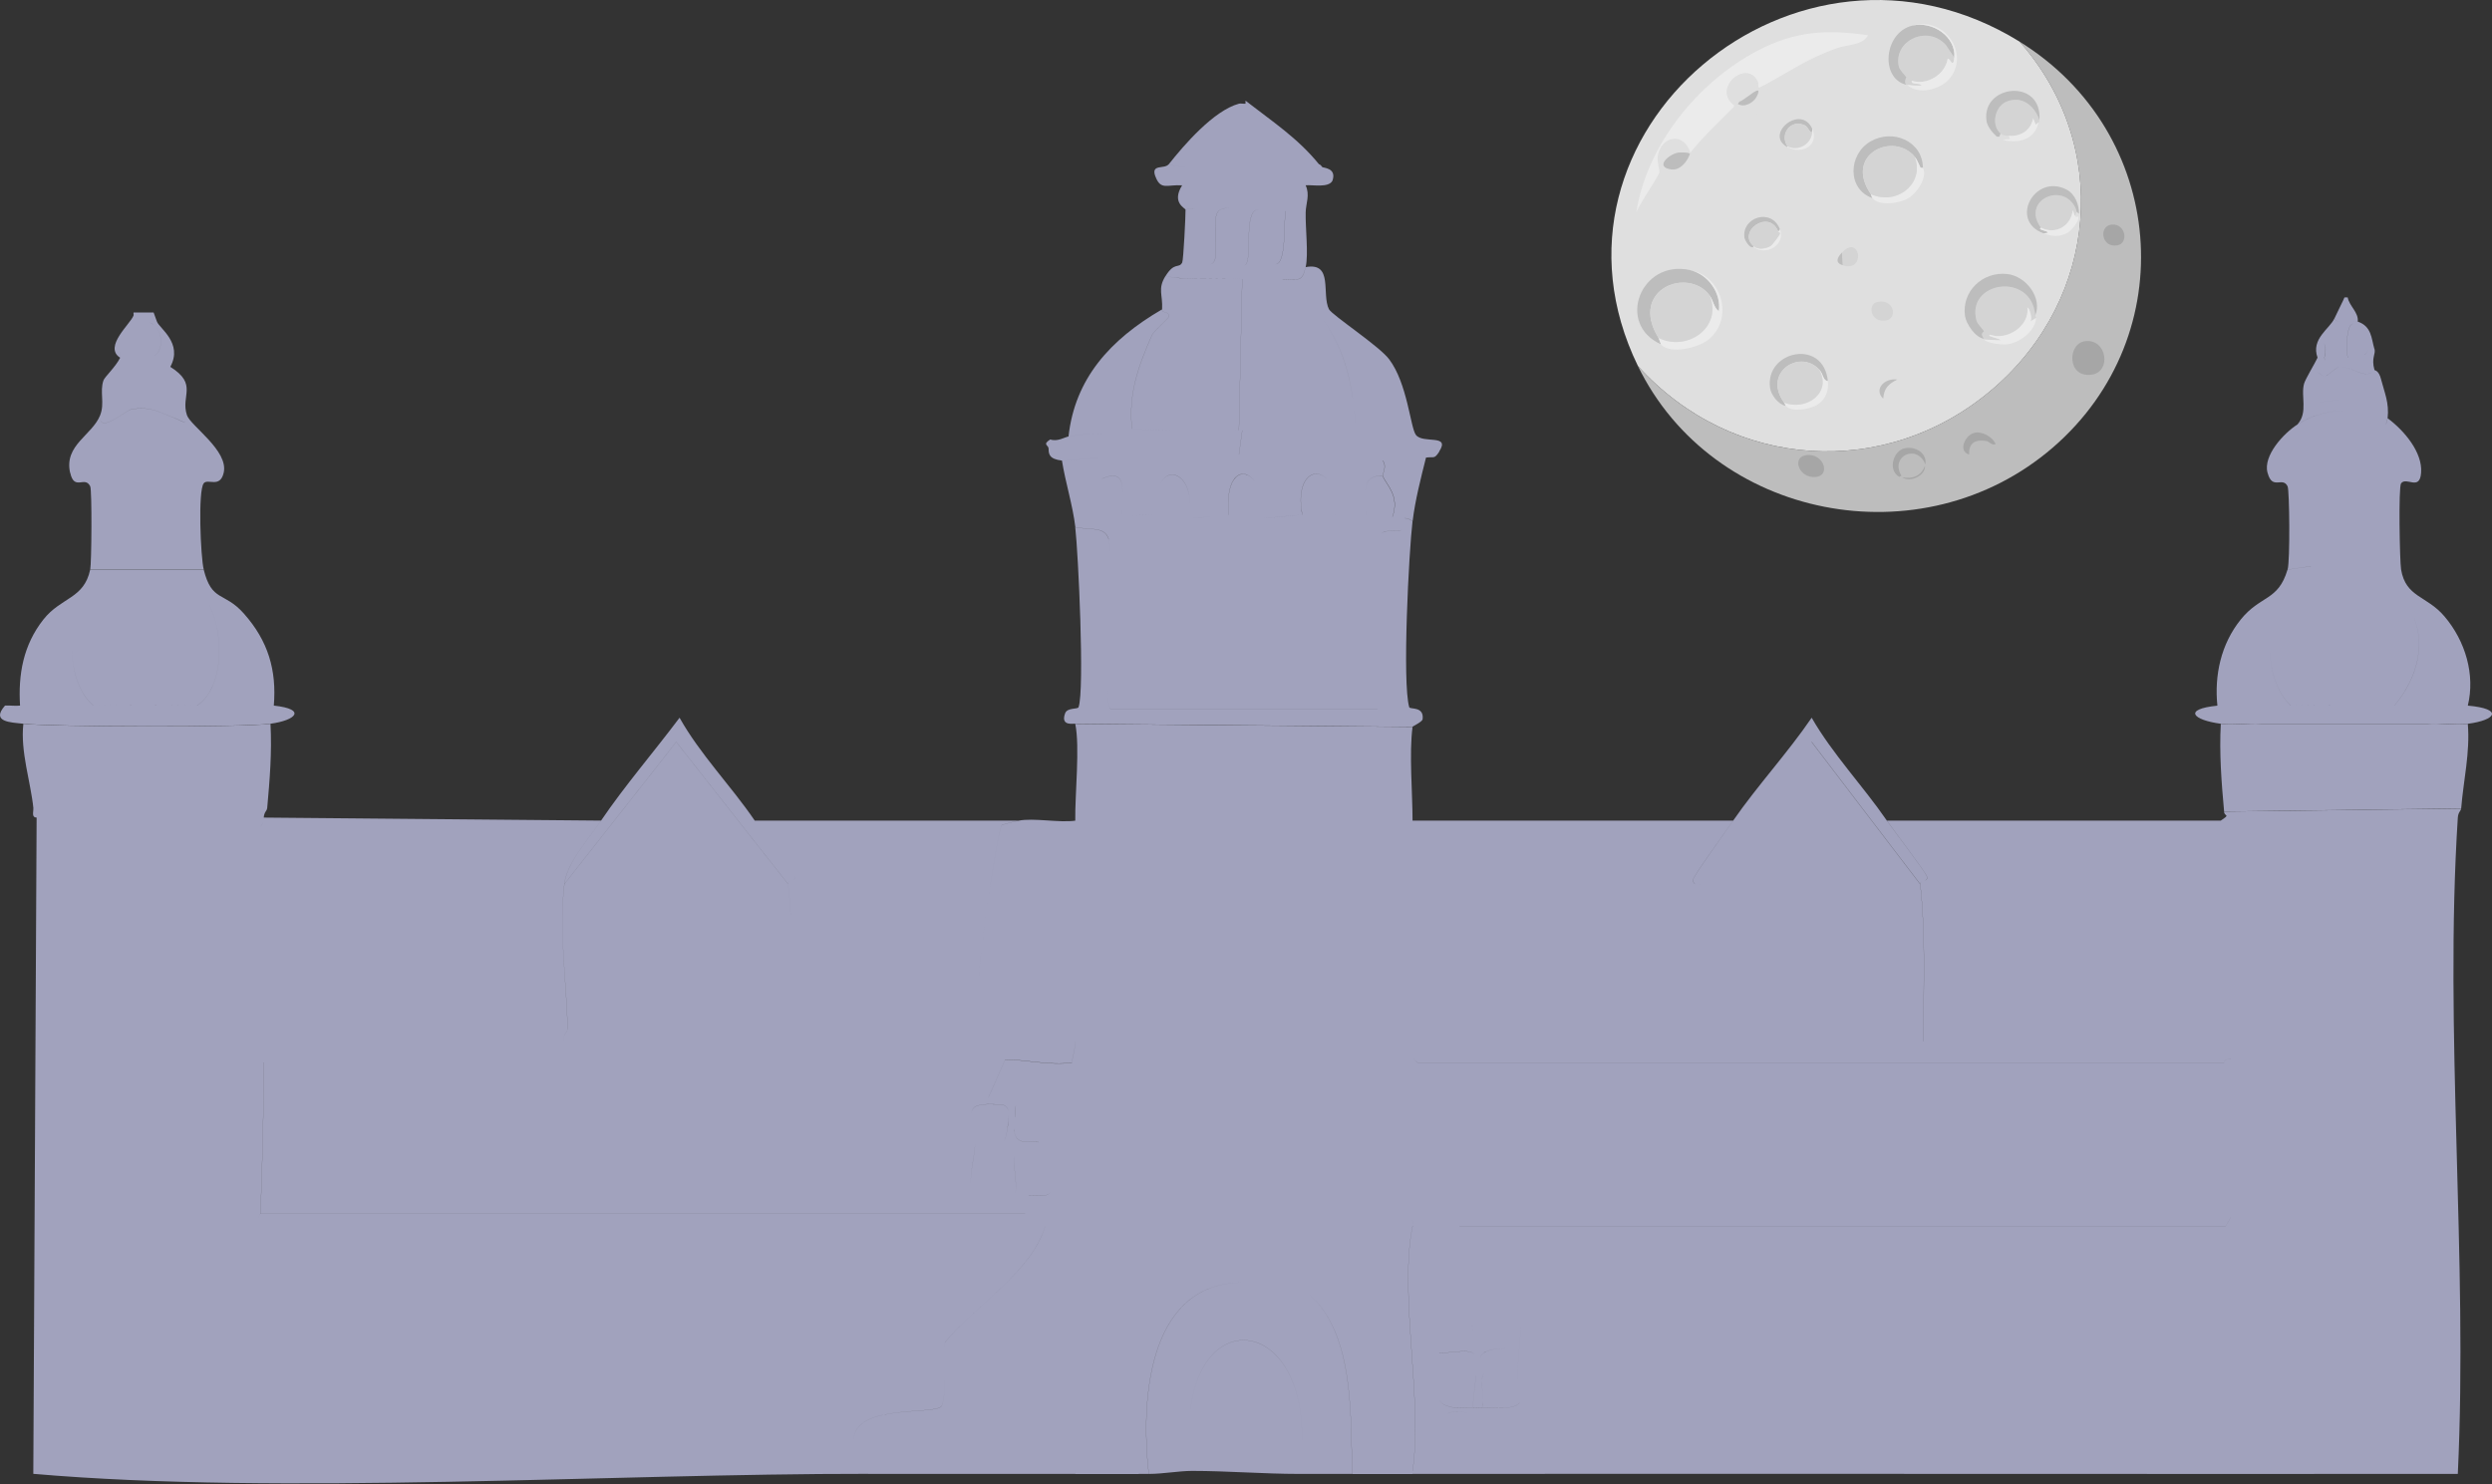 <svg width="1165" height="694" viewBox="0 0 1165 694" fill="none" xmlns="http://www.w3.org/2000/svg">
<rect x="0" y="0" width="1165" height="694" fill="#333333" stroke="none"/>
<g clip-path="url(#clip0_23_8144)">
<g opacity="0.9">
<path d="M765.69 171.091C809.57 219.781 881.8 224.861 931.96 181.551C980.94 139.251 987.1 68.051 944.13 19.471C1012.87 61.951 1020.6 156.601 959.78 209.191C898.41 262.231 800.58 242.831 765.7 171.101H765.69V171.091Z" fill="#CCCCCC"/>
<path d="M974.83 159.51C985.08 158.31 987.15 173.86 977.92 175.18C966.16 176.87 966.45 160.47 974.83 159.51Z" fill="#B3B3B3"/>
<path d="M843.91 212.91C853.09 211.14 856.74 224.05 847 222.99C840.66 222.29 838.12 214.02 843.91 212.91Z" fill="#B3B3B3"/>
<path d="M987.59 104.981C993.87 104.811 995.1 113.731 989.91 114.701C982.19 116.151 980.93 105.161 987.59 104.981Z" fill="#B3B3B3"/>
<path d="M932.93 207.681C934.39 211.481 931.94 210.551 929.84 212.721C929.04 213.561 928.3 216.291 926.95 216.651C923.74 217.481 920.74 215.441 920.57 212.551C920.29 207.421 923.17 205.321 928.48 206.191C930.04 206.451 931.16 208.401 932.92 207.691L932.93 207.681Z" fill="#CCCCCC"/>
<path d="M932.93 207.68C931.16 208.39 930.04 206.44 928.49 206.18C923.16 205.31 920.3 207.41 920.58 212.54C915.3 210.97 918.54 203.72 922.71 202.46C926.34 201.36 931.6 204.18 932.94 207.68H932.93Z" fill="#B3B3B3"/>
<path d="M890.64 209.55C895.62 208.61 900.98 211.93 900.1 217.2C896.27 207.27 883.42 213.26 888.9 222.42L887.94 222.99C882.35 219.82 885.05 210.61 890.64 209.53V209.55Z" fill="#B3B3B3"/>
<path d="M899.91 217.771C900.38 222.221 892.98 225.85 889.29 223.18C894.22 224.1 898.21 222.471 899.91 217.771Z" fill="#B3B3B3"/>
<path d="M944.14 19.46C987.11 68.031 980.96 139.25 931.97 181.54C881.81 224.85 809.58 219.77 765.7 171.08C712.87 62.41 839.8 -45.02 944.14 19.46Z" fill="#F2F2F2"/>
<path d="M913.62 26.94C913.12 32.69 911.46 26.72 910.53 27.51C909.41 34.76 901 40.09 893.73 37.78C893.29 39.87 897.54 38.51 898.37 40.02C896.06 40.13 893.89 40.04 891.61 39.65C891.49 39.63 891.34 39.67 891.23 39.65C889.91 38.13 891.27 36.29 891.23 36.1C891.17 35.82 888.14 32.87 887.76 31.25C884.89 19.02 901.22 11.37 909.77 21.17L913.64 26.96V26.94H913.62Z" fill="#E6E6E6"/>
<path d="M913.62 26.941L909.75 21.151C901.2 11.351 884.87 19.031 887.74 31.231C888.12 32.861 891.16 35.791 891.22 36.091C891.26 36.271 889.9 38.131 891.22 39.631C878.91 36.821 880.59 15.331 893.92 12.001C903.4 9.641 914.47 17.171 913.62 26.931V26.941Z" fill="#CCCCCC"/>
<path d="M891.61 39.63C893.89 40.04 896.06 40.1 898.37 40.01C897.54 38.49 893.3 39.84 893.73 37.76C901 40.07 909.41 34.75 910.53 27.49C911.47 26.7 913.12 32.68 913.62 26.92C914.47 17.16 903.41 9.62 893.92 11.99C908.59 7.51 920.91 24.6 911.68 36.45C907.56 41.74 896.74 44.74 891.6 39.62L891.61 39.63Z" fill="white"/>
<path d="M951.47 147.56C951.5 147.91 951.89 147.95 951.85 148.67L949.15 150.36C950.27 149.33 948.83 143.84 947.8 143.83C948.95 152.23 938.47 159.42 930.42 156.53C928.11 157.31 935.81 158.29 935.06 159.14L927.53 158.77C927.46 158.7 927.59 158.48 927.53 158.4C925.3 155.5 927.68 155.36 927.53 154.85C927.41 154.44 924.49 151.54 924.06 149.99C918.88 131.62 949.82 126.82 951.48 147.57L951.47 147.56Z" fill="#E6E6E6"/>
<path d="M951.47 147.561C949.81 126.801 918.86 131.601 924.05 149.991C924.49 151.521 927.4 154.421 927.52 154.841C927.67 155.351 925.29 155.501 927.52 158.391C923.41 157.891 919.16 151.351 918.63 147.741C916.99 136.411 926.72 126.761 938.52 128.141C947.29 129.171 954.9 139.401 951.45 147.561H951.47Z" fill="#CCCCCC"/>
<path d="M951.86 148.671C951.54 154.831 944.05 160.441 938.15 160.991C935.77 161.211 929.22 160.601 927.53 158.751L935.06 159.121C935.82 158.271 928.11 157.291 930.42 156.511C938.48 159.411 948.95 152.211 947.8 143.811C948.82 143.831 950.27 149.321 949.15 150.341L951.85 148.671H951.86Z" fill="white"/>
<path d="M880.41 186.4C880.8 181.52 882.73 179.63 886.98 177.44C887.13 177.46 889.36 177.77 889.49 177.81C894.54 179.81 892.69 185.32 887.94 186.77C887.46 186.92 881.32 187.63 880.99 187.52C880.8 187.45 880.66 186.64 880.41 186.4Z" fill="#F2F2F2"/>
<path d="M877.51 141.211C886.37 139.121 887.88 151.351 879.06 149.811C874.28 148.971 873.41 142.191 877.51 141.211Z" fill="#E6E6E6"/>
<path d="M970.79 99.011C970.79 99.121 970.28 100.711 970.02 100.871C969.51 100.211 969.46 99.021 969.06 98.261C968.26 105.501 961.16 109.921 954.19 106.471C945.27 94.571 962.22 85.571 969.25 95.461C969.82 96.261 970.77 98.071 970.8 99.001L970.79 99.011Z" fill="#E6E6E6"/>
<path d="M970.79 99.011C970.76 98.071 969.82 96.261 969.24 95.461C962.2 85.581 945.26 94.581 954.18 106.491C954.2 106.511 953.33 106.601 953.99 107.231C954.41 107.641 960.43 108.801 955.34 109.091C939.17 103.261 951.07 81.091 965.96 88.561C970.13 90.661 971.97 95.681 971.94 99.951L970.79 99.021V99.011Z" fill="#CCCCCC"/>
<path d="M970.01 100.88C971.01 102.2 971.17 100.77 971.56 101.45C972.4 102.94 968.35 107.81 966.73 108.73C962.7 111.02 959.37 110.56 955.33 109.11C960.42 108.82 954.39 107.65 953.97 107.24C953.32 106.6 954.19 106.52 954.16 106.5C961.13 109.96 968.23 105.53 969.03 98.29C969.43 99.04 969.49 100.24 969.99 100.9L970.01 100.88Z" fill="white"/>
<path d="M861.48 124.041L861.1 118.061C869.61 109.091 872.52 127.541 861.48 124.041Z" fill="#E6E6E6"/>
<path d="M953.4 56.07C953.28 57.87 953.04 57.11 953.02 57.19L951.66 58.31L950.5 55.31C949.38 60.91 944.9 63.87 939.1 63.53C937.57 63.44 936.47 63.45 935.23 62.41C930.66 58.54 932.58 49.67 938.12 47.48C945.45 44.57 951.15 49.74 953.37 56.07H953.4Z" fill="#E6E6E6"/>
<path d="M953.4 56.071C951.17 49.751 945.48 44.571 938.15 47.481C932.59 49.691 930.69 58.541 935.26 62.411L934.68 63.911H933.53C931.56 62.201 929.09 59.191 928.7 56.621C926.13 39.521 954.78 36.301 953.42 56.051H953.41L953.4 56.071Z" fill="#CCCCCC"/>
<path d="M953.01 57.19C951.26 64.76 945.16 66.8 937.76 65.79L936.4 65.22L939.68 65.03L939.1 63.53C944.88 63.88 949.38 60.92 950.5 55.32L951.65 58.3L953 57.19H953.01Z" fill="white"/>
<path d="M886.97 177.441C882.73 179.651 880.79 181.521 880.4 186.401C875.9 182.141 880.79 176.681 886.97 177.441Z" fill="#CCCCCC"/>
<path d="M861.48 124.041C857.71 122.841 858.89 120.401 861.1 118.061L861.48 124.041Z" fill="#CCCCCC"/>
<path d="M790.03 126.271C798.53 128.121 804.78 137.131 803.55 145.501C801.27 143.991 800.93 140.451 799.3 138.221C789.25 124.471 761.34 135.321 775.35 158.011C775.63 158.461 776.41 160.861 776.51 160.991C755.3 151.511 767.01 121.241 790.03 126.261V126.271Z" fill="#CCCCCC"/>
<path d="M776.51 161C776.41 160.88 775.63 158.46 775.35 158.02C789.06 164.65 805.3 152.83 799.3 138.23C800.93 140.46 801.27 144 803.55 145.51C804.78 137.14 798.53 128.14 790.03 126.28C805.05 128.9 810.81 148.82 798.72 158.77C794.01 162.65 780.55 165.83 776.51 161.01V161Z" fill="white"/>
<path d="M799.3 138.22C805.3 152.83 789.06 164.64 775.35 158.01C761.34 135.32 789.25 124.46 799.3 138.22Z" fill="#E6E6E6"/>
<path d="M898.95 78.471C898.91 78.391 897.99 78.651 897.79 78.281C896.91 76.611 896.32 74.721 895.09 73.241C885.22 61.441 861.84 72.011 874.62 90.791C874.81 91.071 874.96 92.121 875.39 92.651C863.4 88.451 864.01 72.181 874.43 66.141C884.84 60.091 898.8 65.901 898.95 78.461V78.471Z" fill="#CCCCCC"/>
<path d="M898.95 78.47C901.26 82.85 896.16 90.32 892.19 92.66C888.02 95.12 878.49 96.52 875.39 92.66C874.96 92.13 874.81 91.08 874.62 90.8C886.78 96.27 900.03 85.79 895.08 73.25C896.31 74.72 896.91 76.62 897.78 78.29C897.98 78.67 898.9 78.4 898.94 78.48L898.95 78.47Z" fill="white"/>
<path d="M895.08 73.251C900.01 85.771 886.77 96.271 874.61 90.801C861.83 72.031 885.21 61.451 895.08 73.251Z" fill="#E6E6E6"/>
<path d="M854.53 178.191C852 177.811 852.64 175.051 850.28 172.591C841.24 163.131 823.89 174.261 834.06 188.261C834.37 188.701 834.78 189.701 834.83 189.761C831.29 189.131 827.94 184.591 827.49 181.361C825.07 163.991 852.54 158.001 854.52 178.191H854.53Z" fill="#CCCCCC"/>
<path d="M854.53 178.191C854.98 182.771 853.49 186.851 849.32 189.391C846.02 191.411 837.58 192.851 834.84 189.761C834.78 189.701 834.38 188.701 834.07 188.261C844.71 192.361 856.76 183.271 850.29 172.591C852.65 175.051 852.01 177.811 854.54 178.191H854.53Z" fill="white"/>
<path d="M850.29 172.59C856.75 183.29 844.72 192.37 834.07 188.26C823.9 174.25 841.25 163.13 850.29 172.59Z" fill="#E6E6E6"/>
<path d="M824.41 40.001C823.71 40.381 822.99 40.731 822.28 41.121C821.62 40.011 822.26 39.301 821.7 38.141C816.53 27.391 800.1 41.441 810.88 49.341C810.82 49.401 810.55 50.021 810.5 50.081C803.58 57.051 796.35 63.651 790.23 71.371C787.11 61.481 776.49 63.531 774.98 73.041C774.57 75.591 775.88 79.361 775.75 80.521C775.54 82.411 765.76 96.151 764.93 99.571C769.66 68.311 793.4 38.441 821.9 23.571C839.12 14.581 853.93 13.701 873.26 16.481C870.91 21.221 863.69 20.811 858.97 22.451C844.85 27.361 836.83 33.381 824.41 40.011V40.001Z" fill="white"/>
<path d="M784.43 71.371C785.25 71.231 789.72 71.13 790.03 71.941C788.86 75.441 785.56 79.77 781.34 79.221C773.3 78.16 780.23 72.07 784.43 71.38V71.371Z" fill="#CCCCCC"/>
<path d="M824.41 40.001C829.62 41.831 826.9 49.811 823.06 52.321C819.21 54.841 812.37 55.111 810.51 50.081C810.57 50.021 810.83 49.401 810.89 49.341C811.3 48.931 811.88 49.141 812.44 48.591C815.56 50.551 819.91 47.951 821.33 45.051C824.82 37.831 815.58 47.051 813.22 47.481C813.32 47.371 813.11 46.651 813.22 46.551C816.03 43.701 819.64 41.441 821.72 38.141C822.28 39.321 821.64 40.031 822.3 41.141C823 40.751 823.72 40.391 824.43 40.021L824.41 40.001Z" fill="#F2F2F2"/>
<path d="M821.7 38.131C819.62 41.441 816.01 43.681 813.2 46.541C813.09 46.651 813.3 47.371 813.2 47.471C812.99 47.681 812.64 48.381 812.43 48.581C811.89 49.131 811.29 48.921 810.88 49.331C800.09 41.441 816.52 27.371 821.7 38.131Z" fill="#F2F2F2"/>
<path d="M812.43 48.59C812.64 48.38 812.99 47.69 813.2 47.48C815.57 47.06 824.8 37.83 821.31 45.05C819.91 47.95 815.55 50.55 812.42 48.59H812.43Z" fill="#CCCCCC"/>
<path d="M832.13 107.231L831.36 108.341C827.05 97.421 811.93 108.331 819.77 115.061V115.431C818.02 116.531 815.68 112.191 815.52 111.141C814.13 101.691 828.11 96.921 832.13 107.221V107.231Z" fill="#CCCCCC"/>
<path d="M819.77 115.44V115.07C821.9 116.9 825.34 116.38 827.68 115.07C828.58 114.56 832.03 109.89 832.12 109.28C832.23 108.54 831.59 108.95 831.35 108.35L832.12 107.23C834.9 114.36 825.62 120.01 819.76 115.45L819.77 115.44Z" fill="white"/>
<path d="M831.36 108.34C831.6 108.95 832.25 108.53 832.13 109.27C832.03 109.88 828.59 114.56 827.69 115.06C825.34 116.37 821.91 116.89 819.78 115.06C811.93 108.31 827.04 97.41 831.37 108.34H831.36Z" fill="#E6E6E6"/>
<path d="M847.19 60.171V61.291C846.66 63.451 845.41 59.441 843.91 58.681C837.23 55.331 831.81 62.711 835.6 68.391V68.761C824.55 62.881 841.9 48.431 847.19 60.171Z" fill="#CCCCCC"/>
<path d="M835.61 68.75V68.38C841.21 71.05 847.2 66.85 847.2 61.28V60.16C850.57 67.65 842.77 72.57 835.61 68.76V68.75Z" fill="white"/>
<path d="M847.19 61.29C847.19 66.86 841.21 71.05 835.6 68.39C831.8 62.72 837.22 55.34 843.9 58.68C845.41 59.43 846.65 63.44 847.18 61.29H847.19Z" fill="#E6E6E6"/>
</g>
<path d="M1153.74 329.91C1153.74 329.91 1153.71 329.91 1153.7 329.91C1157.2 315.53 1152.63 299.79 1142.78 288.21C1134.42 278.37 1124.74 279.44 1122.5 266.29C1121.86 262.52 1121.22 227.65 1122.5 225.99C1125.01 222.73 1131.23 229.76 1131.86 221.03C1132.6 211.51 1123.92 201.26 1116.25 195.59L1115.47 198.4C1115.47 198.4 1115.45 198.38 1115.44 198.38L1116.2 195.59C1117.02 188.35 1114.74 183.59 1113.1 177.22L1109.22 188.55L1113.11 177.23C1112.06 173.15 1110.25 173.21 1110.02 173C1105.81 178.03 1100.21 171.27 1093.65 171.56C1092.33 171.64 1088.54 175.28 1087.4 175.82C1088.54 175.24 1092.33 171.6 1093.65 171.56C1100.22 171.27 1105.83 177.99 1110.02 173C1110.02 173 1110.04 172.98 1110.05 172.97C1108.45 167.22 1110.78 165.6 1110.05 163.08C1110.03 163.08 1110.02 163.08 1110 163.08C1108.58 158.2 1108.77 152.58 1102.19 150.35C1101.72 150.19 1101.12 150.15 1100.43 150.16C1101.13 150.14 1101.76 150.18 1102.24 150.35C1102.74 146.07 1098.21 143.02 1097.54 139.06H1096.03C1095.94 139.59 1092.19 146.92 1091.32 148.94C1092.11 150.29 1093.79 150.57 1095.65 150.52C1093.78 150.57 1092.08 150.3 1091.28 148.94C1089.23 153.64 1080.24 158.39 1083.44 167.22C1083.44 167.24 1083.43 167.25 1083.42 167.27C1082.33 169.71 1077.85 177.03 1077.17 179.31C1075.48 185.1 1079.13 192.84 1074.06 198.42C1081.31 193.77 1090.37 191.39 1099.01 192.16C1090.38 191.4 1081.34 193.78 1074.11 198.42C1067.53 202.64 1057.94 213.02 1060.04 221.05H1060.09C1062.28 229.49 1067.12 222.58 1069.45 227.42C1070.32 229.2 1070.64 262.21 1069.45 266.31C1073.19 265.94 1076.48 265.11 1080.36 264.9L1080.32 264.94C1076.44 265.15 1073.2 265.94 1069.4 266.35C1065.02 281.16 1056.8 278.18 1047.53 289.68C1038.27 301.17 1035.16 315.76 1036.62 329.94C1020.25 331.61 1025.14 336.68 1038.26 338.41C1043.83 339.16 1051.05 338.04 1056.98 338.41H1135.03C1140.96 338 1148.13 339.16 1153.75 338.41C1166.81 336.72 1170.6 331.46 1153.75 329.93L1153.74 329.91ZM1107.06 163.92C1106.69 164.49 1106.33 165.23 1105.33 165.87C1105.33 165.87 1105.33 165.85 1105.33 165.84C1106.33 165.21 1106.69 164.48 1107.06 163.91V163.92ZM1100.13 151.39C1098.06 151.36 1096.48 157.03 1097.52 167.29L1097.48 167.27C1096.43 156.95 1098.04 151.27 1100.14 151.39H1100.13ZM1070.99 329.91C1070.99 329.91 1070.94 329.91 1070.91 329.91C1064.44 323.8 1061.07 313.15 1061.17 302.57C1061.08 313.17 1064.46 323.83 1070.95 329.91C1078.99 329.78 1087.08 329.73 1095.17 329.74C1087.1 329.74 1079.02 329.78 1070.99 329.91ZM1087.01 168.47C1085.74 167.3 1088.46 162.57 1086.3 160.57C1088.52 162.52 1085.84 167.2 1087.01 168.47ZM1086.76 175.94C1085.51 175.9 1084.32 174.17 1083.23 174.21C1084.34 174.15 1085.52 175.9 1086.76 175.94ZM1084.16 187.97C1086.45 187.97 1093.78 186.62 1100.11 186.57C1093.78 186.62 1086.45 187.98 1084.16 187.97ZM1119.38 329.91C1119.38 329.91 1119.36 329.91 1119.35 329.91C1131 316.07 1133.43 300.4 1128.43 288.47C1133.45 300.39 1131.04 316.07 1119.38 329.91Z" fill="#A1A2BD"/>
<path d="M1097.52 138.99C1097.52 138.99 1097.52 139.02 1097.53 139.04H1097.57L1097.52 138.99Z" fill="#A1A2BD"/>
<path d="M1134.97 338.43C1121.5 339.37 1108.84 339.79 1096.12 339.77C1108.83 339.79 1121.48 339.37 1134.97 338.43H1056.93C1050.99 338.06 1043.78 339.18 1038.21 338.43C1037.47 352.21 1038.52 365.74 1039.76 379.43L1150.59 378.02C1151.64 364.91 1154.83 351.75 1153.69 338.43C1148.08 339.18 1140.91 338.02 1134.97 338.43Z" fill="#A1A2BD"/>
<path d="M1039.71 379.47C1039.94 382.03 1042.97 380.48 1038.21 383.69H882.12C885 387.91 900.34 407.81 900.84 409.84C901.21 411.3 900.35 411.65 899.44 411.91C900.32 411.65 901.13 411.27 900.79 409.84C900.33 407.85 884.99 387.95 882.07 383.69V383.65C870.97 367.48 856.73 352.62 846.95 335.58C835.76 352 821.56 367.35 810.28 383.65C807.77 387.29 791.69 409.63 791.56 411.24C791.46 412.63 792.03 413.21 792.7 413.43C792.01 413.25 791.41 412.7 791.51 411.28C791.6 409.67 807.72 387.33 810.23 383.69H660.36C660.45 415.46 656.89 456.46 660.36 486.95C660.36 487.03 660.36 487.1 660.38 487.18C660.38 487.1 660.38 487.03 660.36 486.95C656.89 456.42 660.45 415.46 660.36 383.69C660.36 370.5 658.72 352.37 660.36 339.88L502.68 338.48C504.92 349.07 502.5 371.49 502.68 383.73C494.96 384.77 483.23 382.33 476.15 383.73C475.05 383.94 468.57 385.55 468.34 385.84C466.04 388.84 457.29 451.59 457.39 460.12C457.27 451.73 466.04 388.8 468.34 385.8C468.57 385.51 475.05 383.9 476.15 383.69H352.81C353.29 384.39 354.14 385.57 355.21 387.03C354.14 385.56 353.29 384.39 352.81 383.69V383.65C341.8 367.48 327.28 352.71 317.69 335.58C305.73 351.55 292.16 367.23 281.02 383.65C274.44 393.33 264.99 403.63 263.85 413.35L316.14 346.87L368.43 413.35C368.34 412.71 368.69 412.42 369.19 412.22C368.7 412.42 368.36 412.72 368.43 413.35C369.67 423.47 369.96 433.34 369.84 443.16C369.96 433.35 369.67 423.51 368.43 413.39L316.14 346.91L263.85 413.39C261.2 435.4 264.95 459.23 265.4 481.28H265.36C264.9 459.23 261.2 435.4 263.81 413.39C264.95 403.67 274.4 393.37 280.98 383.69L123.3 382.28C123.49 379.64 124.76 379.18 124.85 378.02H124.9C126.09 364.83 127.18 351.76 126.45 338.43C113.48 340.17 25.12 339.92 10.92 338.43C9.46 351.47 14.39 365.7 15.62 378.02H15.57C15.71 379.68 14.61 382.16 17.12 382.29L15.57 689.12C131.78 699.21 285.38 688.99 405.84 689.12C405.84 689.13 405.86 689.15 405.87 689.16H502.68C502.79 686.75 502.87 684.34 502.94 681.93C502.87 684.35 502.78 686.78 502.68 689.2H532.36C532.36 689.2 532.36 689.17 532.36 689.16H537.02C533.49 658.91 534.82 600.05 580.7 599.68C534.87 600.09 533.54 658.92 537.07 689.16C543.78 689.16 551.09 687.75 557.34 687.75C573.73 687.75 590.68 689.16 607.3 689.16H632.23C631.07 665.22 634.02 623.8 611.75 605.07C634.07 623.78 631.11 665.22 632.28 689.2H660.36V689.16C823.2 689.03 986.18 689.24 1149.02 689.16C1153.82 588.32 1142.59 482.56 1149.02 382.29C1149.21 379.64 1150.49 379.18 1150.58 378.02L1150.53 378.07L1039.7 379.47H1039.71ZM469.9 495.39C469.9 495.39 469.84 495.39 469.81 495.39C469.84 495.39 469.87 495.39 469.89 495.39H469.9ZM469.12 516.61C472.41 518.22 470.86 520.54 471.45 522.28C471.68 522.86 470.72 532.83 469.12 533.61C470.72 532.78 471.63 522.81 471.45 522.28V522.32C470.86 520.58 472.41 518.26 469.12 516.65C457.02 515.51 454.2 517.24 454.13 520.77C454.18 517.22 456.97 515.47 469.12 516.61ZM455.87 532.57C455.87 532.91 455.86 533.25 455.84 533.6C455.82 533.89 455.81 534.1 455.8 534.28C455.8 534.1 455.81 533.87 455.84 533.56C455.86 533.23 455.87 532.9 455.87 532.57ZM455.83 535.01C455.75 540.21 453.63 547.15 453.86 553.41C453.61 547.16 455.71 540.21 455.83 535.01ZM371.54 409.84C371.54 409.84 371.52 409.78 371.51 409.75C371.52 409.78 371.54 409.81 371.55 409.84C371.8 410.74 371.55 411.22 371.11 411.52C371.54 411.22 371.78 410.74 371.55 409.84H371.54ZM368.43 481.25C368.43 481.25 368.43 481.34 368.44 481.39C368.44 481.35 368.43 481.32 368.43 481.28C368.43 481.28 368.43 481.26 368.43 481.25ZM265.36 481.3C265.36 482.46 262.71 484.37 263.8 486.9C262.71 484.37 265.32 482.46 265.36 481.3ZM122.98 384.32C122.53 386.02 121.82 386.36 121.76 386.52C121.81 386.33 122.52 386.02 122.98 384.32ZM121.75 386.55C121.24 394.6 120.98 402.86 120.89 411.22C120.98 402.85 121.24 394.6 121.75 386.55ZM121.75 567.53C121.73 567.69 121.03 568.58 120.49 569.62C121.03 568.57 121.75 567.65 121.75 567.49C122.62 544.33 123.26 520 123.3 496.79C123.32 496.79 123.33 496.79 123.35 496.79C123.3 519.96 122.67 544.33 121.8 567.49H479.27V567.53H121.75ZM474.6 522.24C474.6 522.24 474.6 522.27 474.6 522.28H474.56C474.86 520.79 473.86 517.84 475.09 516.78C473.93 517.87 474.9 520.77 474.6 522.24ZM485.52 534.27C485.37 532.15 474.31 537.84 474.02 527.67C474.34 537.86 485.53 532.03 485.53 534.27H485.52ZM474.24 539.89C473.43 544.68 475.53 551.67 474.78 557.84C475.5 551.67 473.39 544.67 474.24 539.89ZM440.22 657.35C437.96 661.95 399.56 656.01 399.16 673.17C399.52 656 437.95 661.91 440.22 657.3C441.4 654.9 441.64 649.64 441.65 644.06C441.65 649.65 441.4 654.94 440.22 657.35ZM441.77 627.64C441.6 629.04 441.55 631 441.55 633.26C441.55 630.98 441.6 629.01 441.77 627.6C456.42 609.7 482.42 594.82 488.61 573.2H488.62C482.46 594.84 456.38 609.69 441.77 627.64ZM480.85 559.04V559C484.4 558.62 488.43 560.22 491.22 557.51C488.48 560.27 484.41 558.67 480.85 559.04ZM502.69 486.99C502.69 490.79 501.14 495.14 501.14 496.88C490.86 498.37 479.86 495.47 469.9 495.47L462.11 513.09H462.09L469.9 495.43L469.94 495.39C479.93 495.39 490.87 498.28 501.13 496.79C501.13 495.07 502.67 490.74 502.68 486.95C502.68 486.95 502.68 486.98 502.68 486.99H502.69ZM608.66 674.95C610.52 615.05 557.9 609.35 555.97 666.39C557.9 609.3 610.53 615 608.66 674.95ZM846.96 346.87L897.69 413.35C897.62 412.7 897.98 412.41 898.48 412.21C898 412.41 897.66 412.71 897.73 413.35C900.24 435.94 899.28 458.57 899.28 481.24V486.91H899.23V481.28C899.23 458.61 900.19 435.98 897.68 413.39H897.63L846.9 346.92L846.94 346.87H846.96ZM794.65 413.35L794.62 413.38C794.62 413.38 794.6 413.37 794.57 413.37C794.61 413.36 794.63 413.35 794.64 413.35H794.65ZM660.43 572.55C660.43 571.71 660.27 570.65 660.27 569.7C660.27 570.65 660.44 571.71 660.43 572.55ZM660.42 687.74C660.42 687.74 660.39 687.74 660.38 687.74C665.21 654.4 653.89 604.62 660.38 573.23C660.38 573.22 660.38 573.2 660.38 573.19H660.42C653.94 604.55 665.26 654.39 660.42 687.73V687.74ZM660.77 494.72C661.14 495.48 661.74 496.18 662.7 496.78H1039.76C1039.76 494.68 1042.84 495.78 1042.86 494.68C1042.86 494.69 1042.86 494.7 1042.86 494.71C1042.86 495.79 1039.76 494.67 1039.76 496.82H662.7C661.74 496.2 661.14 495.49 660.77 494.72ZM689.36 633.33C687.43 630.42 678.45 632.72 672.89 632.61C672.89 632.6 672.89 632.58 672.89 632.57C678.49 632.67 687.49 630.37 689.36 633.33ZM688.45 619.87C687.68 619.67 687.1 619.66 686.67 619.75C687.09 619.66 687.67 619.67 688.45 619.86V619.87ZM688.78 620.74C688.78 621.14 688.69 621.75 688.46 622.67C688.34 622.68 688.21 622.69 688.07 622.69C688.21 622.69 688.34 622.69 688.46 622.67C688.69 621.77 688.77 621.15 688.78 620.74ZM664.13 687.57C668.04 687.59 673.44 687.95 678.35 687.93C673.44 687.95 668.05 687.59 664.13 687.57ZM676.81 660.9L676.83 660.88C680.81 659.34 684.03 659.68 686.53 661.16C684.02 659.68 680.79 659.35 676.81 660.9ZM693.16 658.09C691.61 658.17 689.96 658.17 688.46 658.09C685.6 657.92 681.56 658.58 679.14 658.09C674.94 657.21 673.28 655.94 672.73 654.14C673.29 655.92 674.95 657.18 679.1 658.05C681.52 658.54 685.59 657.88 688.46 658.05L690.01 643.2L672.89 642.49L690.02 643.2L688.47 658.05C690.02 658.13 691.67 658.13 693.17 658.05C693.95 651.04 691.3 644.61 694.07 642.09C691.33 644.63 693.95 651.06 693.17 658.05C697.87 657.84 707.4 659.58 710.33 655.95C710.33 655.95 710.33 655.97 710.33 655.98C707.41 659.58 697.86 657.88 693.16 658.09ZM704.07 630.46C695.79 630.54 691.98 632.66 692.14 635.11C691.96 632.65 695.76 630.52 704.07 630.46ZM709.22 646.56C709.28 637.92 710.87 626.65 710.92 619.6C710.88 626.64 709.28 637.91 709.22 646.56ZM1042.86 568.98C1042.36 570.43 1041.17 571.79 1040.53 573.24H682.25C682.25 573.24 682.25 573.21 682.25 573.2H1040.54C1041.17 571.76 1042.35 570.41 1042.85 568.98H1042.87C1043.77 566.48 1044.07 559.3 1044.07 550.33C1044.07 559.31 1043.77 566.49 1042.87 568.98H1042.86Z" fill="#A1A2BD"/>
<path d="M126.45 338.39C138.32 336.82 143.57 331.61 128.01 329.91C129.37 313.47 125.44 299.7 113.94 286.81C104.72 276.46 99.05 281.63 95.22 266.29V266.33H42.16C39.24 280.1 28.64 279.11 20.29 289.66C10.85 301.61 8.47 315.4 9.37 329.91C7.09 330.2 4.62 329.75 2.34 329.91C-4.42 337.65 5.08 337.77 10.93 338.39C25.13 339.88 113.49 340.13 126.46 338.39H126.45ZM97.58 282.18C105.17 297.13 104.49 321.6 92.16 329.9C92.14 329.9 92.12 329.9 92.11 329.9C104.48 321.64 105.16 297.15 97.58 282.18ZM43.71 329.91C59.78 329.66 76.04 329.7 92.11 329.91C76.04 329.71 59.78 329.66 43.71 329.91C43.7 329.91 43.68 329.91 43.67 329.91C36.96 324.29 33.6 313.57 33.63 302.81C33.61 313.58 36.98 324.3 43.71 329.91Z" fill="#A1A2BD"/>
<path d="M95.22 225.99C97.14 223.55 102.85 228.48 104.58 221.03C106.95 210.69 89.15 199.19 87.41 194.14C84.31 185.04 92.74 179.78 79.62 171.52C85.66 160.41 74.44 153.47 73.35 150.33C72.85 148.84 72.35 147.52 71.8 146.07V146.11H62.44C62.3 146.53 62.58 147.1 62.44 147.52C62.38 147.82 62.34 148.08 62.33 148.32C62.34 148.07 62.38 147.79 62.44 147.48C61.21 151.24 48.17 162.14 56.17 167.28C53.97 171.66 48.92 176.23 48.38 177.84C46.51 183.14 49.06 188.51 46.83 194.1C46.83 194.12 46.83 194.13 46.83 194.15C43.04 203.58 29.89 208.09 32.77 221.03H32.82C34.74 229.8 39.67 222.23 42.18 227.4C43.05 229.18 42.82 263.23 42.18 266.29H95.24C93.78 260.37 92.5 229.47 95.24 225.99H95.22ZM68.68 150.33C69.36 150.66 71.51 151.49 71.79 151.74C77.9 157.2 74.71 166.21 71.68 166.35C74.7 166.18 77.87 157.19 71.79 151.74C71.56 151.53 69.37 150.66 68.69 150.33H68.68ZM56.14 164.59C56.14 165.32 56.26 166.2 56.25 166.78C56.25 166.19 56.13 165.31 56.14 164.59ZM81.93 195.59C74.49 192.82 70.92 189.96 61.65 191.33C58.82 191.73 46.67 202.89 46.76 194.95C46.71 202.82 58.82 191.73 61.65 191.29C70.92 189.92 74.48 192.82 81.93 195.55C83.98 196.29 86.02 198.06 86.93 196.73C86.02 198.14 83.97 196.34 81.93 195.59ZM87.41 194.18C87.41 194.23 87.41 194.27 87.41 194.32C87.41 194.26 87.41 194.21 87.41 194.14V194.18Z" fill="#A1A2BD"/>
<path d="M665.07 336.32C665.85 330.08 659.13 331.81 658.81 330.66C655.48 319.24 658.63 258.26 660.36 243.66C658.21 242.34 657.05 242.11 656.42 242.45C657.03 242.05 658.18 242.25 660.41 243.62C661.6 233.79 664.24 223.58 666.65 213.96C670.36 213.4 670.46 214.9 672.87 211.14L672.82 211.1C678.25 202.74 665.1 207.67 661.91 203.32C659.35 199.89 657.98 179.29 649.4 167.95C644.74 161.75 622.69 147.31 621.32 144.62L621.3 144.65C617.7 137.44 623.48 122.5 610.41 124.89C608.79 131.96 607.28 130.71 599.76 130.57C599.67 130.55 599.59 130.53 599.49 130.51C598.03 130.23 596.2 130.15 594.19 130.17C596.2 130.15 598.04 130.23 599.49 130.51C607.25 130.64 608.71 132 610.4 124.85C611.77 119.01 610.22 106.36 610.4 99.41H610.44H610.39C610.48 95.02 612.49 91.26 610.39 86.66V86.62C613.77 86.37 621.17 87.9 622.9 84.51C625.05 78.43 618.47 78.51 618.2 78.14L618.98 83.81L618.21 78.18C617.16 76.69 616.7 76.86 616.66 76.78H616.61C606.61 64.49 594.78 56.8 582.27 47.07V48.48C581.27 48.59 579.98 48.27 579.21 48.48C567.38 51.67 553.36 67.97 546.42 76.78C549.64 77.79 552.9 78.22 556.17 78.31C552.88 78.22 549.61 77.79 546.37 76.78C544.41 79.26 537.92 76.49 540.11 82.44H540.13C542.64 89.14 545.52 86.21 552.63 86.66C547.52 94.85 554.18 97.34 554.18 98C556.12 97.43 557.62 97.38 558.77 97.72C557.63 97.39 556.15 97.45 554.23 98C554.32 100.15 553.27 121.62 552.68 122.74C551.13 125.76 549.12 122.2 544.87 129.11C556.65 131.42 568.84 129.85 580.76 130.51C581.44 130.55 582.18 130.56 582.95 130.56C582.18 130.56 581.45 130.56 580.76 130.51L579.21 201.21H579.12C577.05 201.19 574.98 201.18 572.91 201.18C575 201.18 577.08 201.18 579.17 201.21L580.72 130.51C568.8 129.85 556.61 131.47 544.83 129.11C541.13 135.11 543.64 137.67 543.28 144.66C543.14 146.77 546.8 145.12 546.38 148.18C546.29 148.72 539.35 154.92 538.57 156.66C532.13 171.39 527.47 184.09 529.21 200.51C537.49 201.23 545.81 201.36 554.14 201.33C545.8 201.36 537.46 201.24 529.17 200.51C527.44 184.09 532.09 171.35 538.53 156.66C539.31 154.92 546.25 148.72 546.34 148.18C546.8 145.16 543.1 146.77 543.23 144.66C518.85 158.85 502.5 177.14 499.53 204.07C506.88 202.58 516.15 202.7 523.73 202.66C516.16 202.7 506.91 202.58 499.57 204.07C497.65 204.44 494.41 206.63 490.99 205.47C487.11 207.96 490.21 208.08 490.21 209.74C490.26 212.29 490.39 214.62 496.46 215.36C498.1 225.66 501.48 236.13 502.72 246.47C509.48 247.96 516.51 245.89 518.34 252.14H518.29C518.92 254.29 519.13 259.19 519.12 265.55C519.13 259.21 518.92 254.33 518.29 252.18C516.46 245.93 509.43 248 502.67 246.51C504.09 258.63 507.1 322.67 504.22 330.66C503.81 331.73 499.01 330.74 497.96 333.47C495.49 340.05 502.57 338.02 502.66 338.43L660.34 339.84C660.38 339.59 664.91 337.52 665.04 336.32H665.07ZM570.64 98C564.68 100.45 572.05 122.94 565.77 123.59C571.98 122.84 564.64 100.48 570.6 98C572.36 97.26 573.78 97.08 574.91 97.33C573.79 97.1 572.39 97.28 570.65 98H570.64ZM646.3 222.44C646.16 222.11 648.58 217.8 646.3 215.36C646.31 215.36 646.33 215.36 646.34 215.36C646.36 215.36 646.39 215.36 646.42 215.36C648.65 217.81 646.25 222.06 646.39 222.39C648.26 226.9 654.43 231.62 651.09 241.51C650.86 241.7 650.61 241.85 650.34 241.98C650.57 241.86 650.8 241.72 651 241.55C654.33 231.62 648.12 226.94 646.3 222.44V222.48C639.42 222.28 638.24 226.38 638.25 231.17C638.24 226.38 639.4 222.27 646.3 222.44ZM638.5 240.8C638.58 240.17 638.61 239.49 638.61 238.78C638.61 239.49 638.58 240.17 638.51 240.8C637.05 240.9 635.67 240.94 634.35 240.95C635.67 240.95 637.04 240.9 638.5 240.8ZM633.84 199.1C632.24 180.41 629.5 164.74 618.24 148.9C629.55 164.78 632.25 180.41 633.84 199.1ZM624.9 240.77C624.27 240.77 623.63 240.77 622.97 240.8C622.96 240.8 622.94 240.8 622.93 240.8C623.6 240.78 624.25 240.77 624.89 240.77H624.9ZM621.31 225.52C616.4 217.33 605.24 221.7 608.85 240.8C602.97 240.94 596.46 242.13 590.18 242.21C590.17 242.21 590.15 242.21 590.14 242.21C596.43 242.12 602.94 240.93 608.81 240.8C605.16 221.63 616.41 217.27 621.3 225.52H621.31ZM596.16 123.53C601.66 123.73 599.94 102.5 601.05 98.7H601.1C599.99 102.52 601.72 123.86 596.17 123.53H596.16ZM607.33 76.91C599.52 76.91 591.67 76.68 583.86 76.72C591.67 76.69 599.53 76.91 607.33 76.91ZM581.65 124.09C586.02 123.55 580.94 99.27 587.76 98C588.15 97.93 588.5 97.89 588.84 97.87C588.52 97.89 588.17 97.93 587.8 98C580.95 99.28 586.09 123.71 581.64 124.09H581.65ZM580.73 201.21H580.78L579.23 212.55C579.23 212.55 579.2 212.55 579.19 212.55L580.74 201.21H580.73ZM516.75 213.96C547.22 214.67 582.37 215.82 614.91 215.81C582.36 215.81 547.2 214.67 516.75 213.96ZM574.52 240.8C574.46 240.8 574.39 240.8 574.33 240.8C574.38 240.8 574.43 240.8 574.48 240.8C572.38 222.11 581.24 217.59 586.51 224.98C581.24 217.69 572.45 222.21 574.52 240.8ZM566.45 241.47C563.41 241.82 560.15 242.18 557 242.21C560.11 242.17 563.39 241.81 566.45 241.47ZM556.36 235.86C556.28 222.28 546.46 217.97 542.61 226.02C546.46 217.9 556.3 222.22 556.36 235.86ZM539.58 240.76C536.08 240.76 532.8 241 529.16 240.98C532.79 241 536.07 240.75 539.58 240.76ZM496.97 215.38C499.94 215.38 511.25 213.94 516.26 213.95C511.26 213.94 499.96 215.39 496.97 215.38ZM515.19 223.86V223.84C515.19 223.84 515.19 223.83 515.19 223.82C523.76 220.01 524.89 224.83 524.75 230.71C524.88 224.85 523.74 220.05 515.17 223.86H515.19ZM524.57 240.8C524.57 240.8 524.53 240.8 524.51 240.8C524.39 239.92 524.37 238.9 524.4 237.81C524.37 238.9 524.4 239.91 524.51 240.79C524.53 240.79 524.55 240.79 524.57 240.79V240.8ZM643.98 331.4H519.09C516.94 330.01 518 306.79 518.7 285.66C518 306.79 516.94 329.99 519.09 331.36H643.98L644.76 252.18L643.98 331.4ZM654.89 247.92C654 248.43 647.92 247.44 645.61 249.55C647.88 247.39 654.01 248.4 654.94 247.88C654.99 247.85 655.04 247.81 655.09 247.78C655.03 247.83 654.97 247.88 654.9 247.92H654.89Z" fill="#A1A2BD"/>
</g>
<defs>
<clipPath id="clip0_23_8144">
<rect width="1165" height="693.57" fill="white"/>
</clipPath>
</defs>
</svg>
